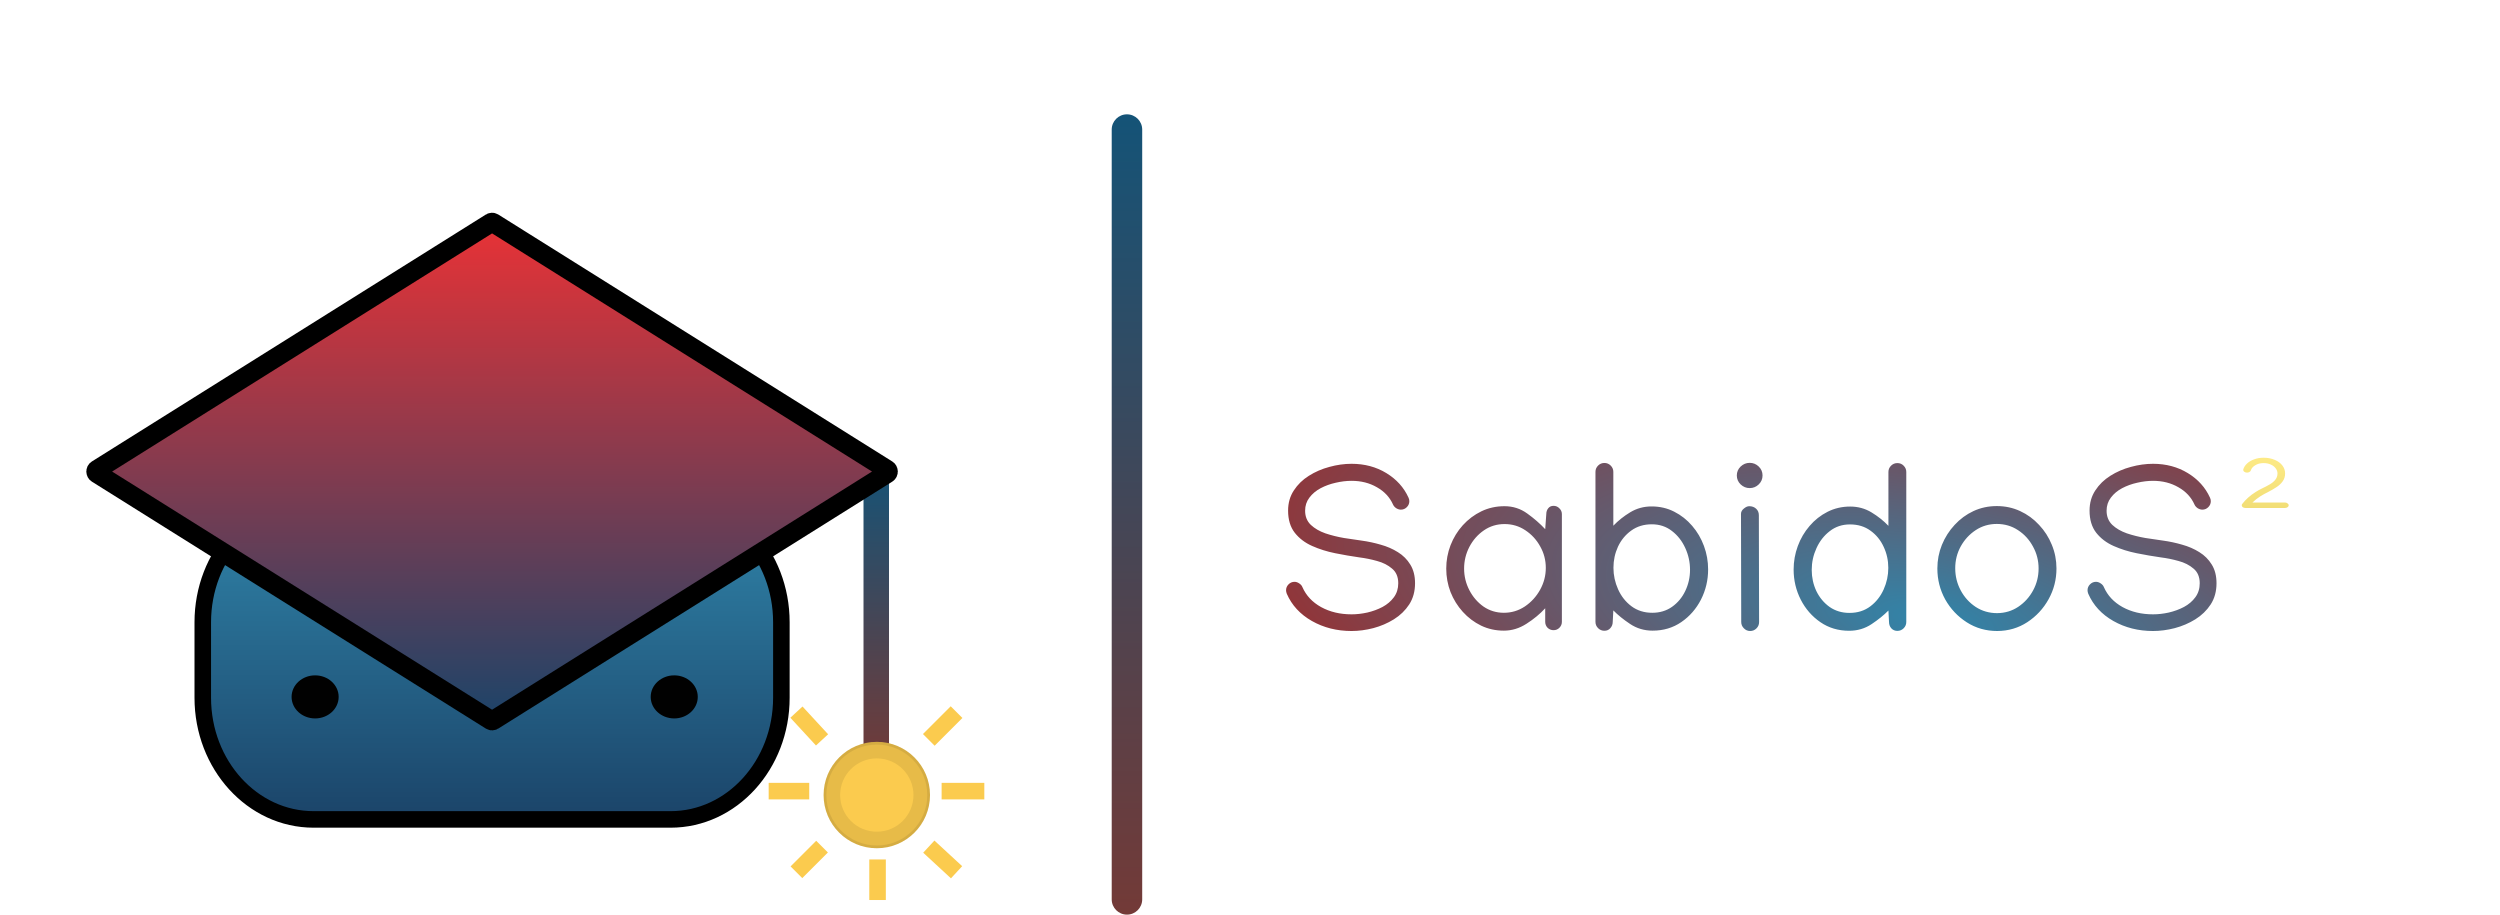 <svg width="574" height="210" viewBox="0 0 574 210" fill="none" xmlns="http://www.w3.org/2000/svg">
<path d="M310.32 106.488C313.31 106.488 315.971 107.199 318.305 108.621C320.638 110.043 322.333 111.921 323.391 114.254C323.518 114.509 323.582 114.783 323.582 115.074C323.582 115.603 323.391 116.059 323.008 116.441C322.625 116.824 322.169 117.016 321.641 117.016C321.294 117.016 320.939 116.906 320.574 116.687C320.228 116.451 319.982 116.168 319.836 115.84C319.089 114.163 317.858 112.841 316.145 111.875C314.449 110.891 312.508 110.398 310.32 110.398C309.154 110.398 307.941 110.544 306.684 110.836C305.444 111.109 304.286 111.529 303.211 112.094C302.154 112.659 301.297 113.379 300.641 114.254C299.984 115.111 299.656 116.113 299.656 117.262C299.656 118.592 300.094 119.677 300.969 120.516C301.844 121.336 302.956 121.983 304.305 122.457C305.672 122.913 307.094 123.268 308.57 123.523C310.065 123.76 311.423 123.961 312.645 124.125C314.103 124.326 315.552 124.635 316.992 125.055C318.451 125.456 319.772 126.03 320.957 126.777C322.142 127.507 323.09 128.454 323.801 129.621C324.53 130.788 324.895 132.219 324.895 133.914C324.895 135.773 324.448 137.396 323.555 138.781C322.661 140.148 321.486 141.288 320.027 142.199C318.587 143.092 317.01 143.767 315.297 144.223C313.602 144.66 311.943 144.879 310.32 144.879C306.948 144.879 303.913 144.113 301.215 142.582C298.517 141.051 296.594 138.964 295.445 136.32C295.336 136.029 295.281 135.764 295.281 135.527C295.281 134.999 295.473 134.543 295.855 134.16C296.238 133.777 296.694 133.586 297.223 133.586C297.587 133.586 297.943 133.704 298.289 133.941C298.654 134.178 298.9 134.461 299.027 134.789C299.884 136.74 301.315 138.271 303.32 139.383C305.344 140.495 307.677 141.051 310.32 141.051C311.487 141.051 312.69 140.914 313.93 140.641C315.188 140.349 316.354 139.921 317.43 139.355C318.505 138.772 319.371 138.034 320.027 137.141C320.702 136.229 321.039 135.154 321.039 133.914C321.039 132.456 320.565 131.335 319.617 130.551C318.688 129.749 317.539 129.165 316.172 128.801C314.805 128.418 313.456 128.145 312.125 127.98C310.339 127.725 308.488 127.406 306.574 127.023C304.678 126.641 302.91 126.085 301.27 125.355C299.629 124.626 298.298 123.615 297.277 122.32C296.257 121.008 295.746 119.312 295.746 117.234C295.746 115.484 296.184 113.944 297.059 112.613C297.934 111.264 299.082 110.143 300.504 109.25C301.944 108.339 303.521 107.655 305.234 107.199C306.948 106.725 308.643 106.488 310.32 106.488ZM345.429 116.223C347.379 116.223 349.129 116.788 350.679 117.918C352.246 119.048 353.614 120.242 354.78 121.5L355.026 118.055C355.026 117.526 355.172 117.079 355.464 116.715C355.755 116.332 356.166 116.141 356.694 116.141C357.223 116.141 357.669 116.332 358.034 116.715C358.417 117.079 358.608 117.526 358.608 118.055V142.773C358.608 143.302 358.417 143.758 358.034 144.141C357.669 144.505 357.223 144.688 356.694 144.688C356.166 144.688 355.71 144.505 355.327 144.141C354.962 143.758 354.78 143.302 354.78 142.773V139.656C353.577 140.969 352.146 142.154 350.487 143.211C348.847 144.268 347.115 144.797 345.292 144.797C343.414 144.797 341.673 144.414 340.069 143.648C338.465 142.865 337.061 141.807 335.858 140.477C334.655 139.146 333.716 137.633 333.042 135.937C332.386 134.224 332.058 132.428 332.058 130.551C332.058 128.691 332.386 126.905 333.042 125.191C333.716 123.46 334.655 121.928 335.858 120.598C337.08 119.249 338.502 118.182 340.124 117.398C341.746 116.615 343.515 116.223 345.429 116.223ZM354.917 130.387C354.917 128.618 354.489 126.978 353.632 125.465C352.793 123.934 351.654 122.694 350.214 121.746C348.792 120.798 347.206 120.324 345.456 120.324C343.688 120.324 342.102 120.807 340.698 121.773C339.294 122.74 338.183 124.007 337.362 125.574C336.56 127.124 336.159 128.783 336.159 130.551C336.159 132.301 336.56 133.951 337.362 135.5C338.164 137.049 339.249 138.307 340.616 139.273C342.002 140.221 343.56 140.695 345.292 140.695C347.042 140.695 348.646 140.212 350.104 139.246C351.563 138.262 352.729 136.986 353.604 135.418C354.479 133.832 354.917 132.155 354.917 130.387ZM379.443 144.797C377.529 144.797 375.806 144.286 374.275 143.266C372.744 142.245 371.459 141.206 370.42 140.148L370.283 142.773C370.283 143.339 370.101 143.822 369.736 144.223C369.39 144.624 368.934 144.824 368.369 144.824C367.804 144.824 367.321 144.624 366.92 144.223C366.519 143.822 366.318 143.339 366.318 142.773V108.348C366.318 107.783 366.519 107.299 366.92 106.898C367.321 106.497 367.804 106.297 368.369 106.297C368.934 106.297 369.417 106.497 369.818 106.898C370.219 107.299 370.42 107.783 370.42 108.348V120.707C371.532 119.54 372.826 118.51 374.303 117.617C375.779 116.724 377.411 116.277 379.197 116.277C381.093 116.277 382.825 116.678 384.392 117.48C385.978 118.283 387.355 119.367 388.521 120.734C389.688 122.083 390.59 123.624 391.228 125.355C391.866 127.087 392.185 128.883 392.185 130.742C392.185 133.203 391.638 135.509 390.545 137.66C389.451 139.793 387.947 141.516 386.033 142.828C384.119 144.141 381.922 144.797 379.443 144.797ZM379.361 140.695C381.093 140.695 382.606 140.24 383.9 139.328C385.213 138.398 386.224 137.186 386.935 135.691C387.664 134.178 388.029 132.556 388.029 130.824C388.029 129.074 387.664 127.406 386.935 125.82C386.206 124.216 385.185 122.913 383.873 121.91C382.56 120.889 381.02 120.379 379.252 120.379C377.429 120.379 375.852 120.862 374.521 121.828C373.209 122.776 372.197 124.007 371.486 125.52C370.793 127.033 370.447 128.646 370.447 130.359C370.447 132.073 370.803 133.723 371.513 135.309C372.224 136.895 373.245 138.189 374.576 139.191C375.925 140.194 377.52 140.695 379.361 140.695ZM401.727 112.066C400.943 112.066 400.251 111.784 399.649 111.219C399.066 110.654 398.774 109.97 398.774 109.168C398.774 108.366 399.066 107.682 399.649 107.117C400.251 106.552 400.943 106.27 401.727 106.27C402.529 106.27 403.222 106.552 403.805 107.117C404.389 107.682 404.68 108.366 404.68 109.168C404.68 109.97 404.389 110.654 403.805 111.219C403.222 111.784 402.529 112.066 401.727 112.066ZM399.731 118C399.731 117.526 399.95 117.116 400.387 116.77C400.825 116.405 401.235 116.223 401.618 116.223C402.256 116.223 402.785 116.414 403.204 116.797C403.623 117.18 403.833 117.681 403.833 118.301L403.887 142.828C403.887 143.393 403.687 143.876 403.286 144.277C402.885 144.678 402.402 144.879 401.837 144.879C401.271 144.879 400.788 144.669 400.387 144.25C399.986 143.849 399.786 143.366 399.786 142.801L399.731 118ZM424.558 144.824C422.079 144.824 419.882 144.168 417.968 142.855C416.054 141.543 414.55 139.82 413.457 137.687C412.363 135.536 411.816 133.23 411.816 130.77C411.816 128.91 412.135 127.115 412.773 125.383C413.411 123.651 414.313 122.111 415.48 120.762C416.647 119.395 418.023 118.31 419.609 117.508C421.195 116.706 422.927 116.305 424.804 116.305C426.591 116.305 428.222 116.751 429.699 117.645C431.175 118.538 432.47 119.568 433.582 120.734V108.375C433.582 107.81 433.782 107.327 434.183 106.926C434.584 106.525 435.067 106.324 435.632 106.324C436.216 106.324 436.699 106.525 437.082 106.926C437.483 107.327 437.683 107.81 437.683 108.375V142.801C437.683 143.366 437.483 143.849 437.082 144.25C436.681 144.651 436.197 144.852 435.632 144.852C435.067 144.852 434.602 144.651 434.238 144.25C433.891 143.849 433.718 143.366 433.718 142.801L433.582 140.176C432.543 141.233 431.257 142.272 429.726 143.293C428.195 144.314 426.472 144.824 424.558 144.824ZM424.64 140.723C426.5 140.723 428.095 140.221 429.425 139.219C430.756 138.216 431.777 136.922 432.488 135.336C433.199 133.75 433.554 132.1 433.554 130.387C433.554 128.673 433.199 127.06 432.488 125.547C431.795 124.034 430.793 122.803 429.48 121.855C428.168 120.889 426.591 120.406 424.75 120.406C422.981 120.406 421.441 120.917 420.128 121.937C418.816 122.94 417.795 124.243 417.066 125.848C416.337 127.434 415.972 129.102 415.972 130.852C415.972 132.583 416.328 134.206 417.039 135.719C417.768 137.214 418.78 138.426 420.074 139.355C421.386 140.267 422.908 140.723 424.64 140.723ZM458.463 116.195C460.377 116.195 462.164 116.578 463.823 117.344C465.482 118.109 466.931 119.167 468.17 120.516C469.428 121.846 470.403 123.368 471.096 125.082C471.807 126.796 472.163 128.609 472.163 130.523C472.163 133.057 471.561 135.409 470.358 137.578C469.155 139.747 467.523 141.507 465.463 142.855C463.422 144.186 461.125 144.861 458.573 144.879C455.984 144.879 453.651 144.214 451.573 142.883C449.495 141.552 447.845 139.802 446.623 137.633C445.42 135.445 444.819 133.076 444.819 130.523C444.819 128.628 445.165 126.823 445.858 125.109C446.569 123.378 447.544 121.846 448.784 120.516C450.023 119.167 451.463 118.109 453.104 117.344C454.763 116.578 456.549 116.195 458.463 116.195ZM458.463 120.297C456.677 120.297 455.064 120.771 453.623 121.719C452.183 122.667 451.035 123.915 450.178 125.465C449.34 126.996 448.92 128.664 448.92 130.469C448.92 132.292 449.34 133.987 450.178 135.555C451.017 137.122 452.165 138.389 453.623 139.355C455.082 140.303 456.722 140.777 458.545 140.777C460.35 140.759 461.963 140.276 463.385 139.328C464.825 138.362 465.965 137.104 466.803 135.555C467.642 134.005 468.061 132.328 468.061 130.523C468.061 128.719 467.633 127.042 466.776 125.492C465.937 123.924 464.789 122.667 463.331 121.719C461.89 120.771 460.268 120.297 458.463 120.297ZM494.337 106.488C497.327 106.488 499.988 107.199 502.322 108.621C504.655 110.043 506.35 111.921 507.408 114.254C507.535 114.509 507.599 114.783 507.599 115.074C507.599 115.603 507.408 116.059 507.025 116.441C506.642 116.824 506.186 117.016 505.658 117.016C505.311 117.016 504.956 116.906 504.591 116.687C504.245 116.451 503.999 116.168 503.853 115.84C503.105 114.163 501.875 112.841 500.161 111.875C498.466 110.891 496.525 110.398 494.337 110.398C493.171 110.398 491.958 110.544 490.701 110.836C489.461 111.109 488.303 111.529 487.228 112.094C486.171 112.659 485.314 113.379 484.658 114.254C484.001 115.111 483.673 116.113 483.673 117.262C483.673 118.592 484.111 119.677 484.986 120.516C485.861 121.336 486.973 121.983 488.322 122.457C489.689 122.913 491.111 123.268 492.587 123.523C494.082 123.76 495.44 123.961 496.661 124.125C498.12 124.326 499.569 124.635 501.009 125.055C502.467 125.456 503.789 126.03 504.974 126.777C506.159 127.507 507.107 128.454 507.818 129.621C508.547 130.788 508.911 132.219 508.911 133.914C508.911 135.773 508.465 137.396 507.572 138.781C506.678 140.148 505.503 141.288 504.044 142.199C502.604 143.092 501.027 143.767 499.314 144.223C497.618 144.66 495.96 144.879 494.337 144.879C490.965 144.879 487.93 144.113 485.232 142.582C482.534 141.051 480.611 138.964 479.462 136.32C479.353 136.029 479.298 135.764 479.298 135.527C479.298 134.999 479.49 134.543 479.872 134.16C480.255 133.777 480.711 133.586 481.24 133.586C481.604 133.586 481.96 133.704 482.306 133.941C482.671 134.178 482.917 134.461 483.044 134.789C483.901 136.74 485.332 138.271 487.337 139.383C489.361 140.495 491.694 141.051 494.337 141.051C495.504 141.051 496.707 140.914 497.947 140.641C499.204 140.349 500.371 139.921 501.447 139.355C502.522 138.772 503.388 138.034 504.044 137.141C504.719 136.229 505.056 135.154 505.056 133.914C505.056 132.456 504.582 131.335 503.634 130.551C502.704 129.749 501.556 129.165 500.189 128.801C498.822 128.418 497.473 128.145 496.142 127.98C494.355 127.725 492.505 127.406 490.591 127.023C488.695 126.641 486.927 126.085 485.286 125.355C483.646 124.626 482.315 123.615 481.294 122.32C480.273 121.008 479.763 119.312 479.763 117.234C479.763 115.484 480.201 113.944 481.076 112.613C481.951 111.264 483.099 110.143 484.521 109.25C485.961 108.339 487.538 107.655 489.251 107.199C490.965 106.725 492.66 106.488 494.337 106.488Z" fill="url(#paint0_radial_610_1852)"/>
<path d="M515.582 116.633C515.345 116.633 515.136 116.578 514.953 116.469C514.789 116.341 514.707 116.186 514.707 116.004C514.707 115.895 514.744 115.794 514.817 115.703C515.6 114.682 516.621 113.771 517.879 112.969C518.335 112.677 518.845 112.395 519.41 112.121C519.994 111.848 520.55 111.556 521.078 111.246C521.625 110.936 522.063 110.581 522.391 110.18C522.737 109.76 522.91 109.268 522.91 108.703C522.91 108.266 522.765 107.865 522.473 107.5C522.199 107.135 521.826 106.853 521.352 106.652C520.878 106.434 520.331 106.324 519.711 106.324C518.964 106.324 518.317 106.497 517.77 106.844C517.241 107.172 516.913 107.564 516.785 108.02C516.749 108.147 516.64 108.266 516.457 108.375C516.293 108.466 516.111 108.512 515.91 108.512C515.655 108.512 515.436 108.439 515.254 108.293C515.072 108.129 515.008 107.947 515.063 107.746C515.209 107.272 515.491 106.835 515.91 106.434C516.33 106.033 516.867 105.714 517.524 105.477C518.18 105.221 518.918 105.094 519.738 105.094C520.686 105.094 521.534 105.258 522.281 105.586C523.029 105.896 523.612 106.324 524.031 106.871C524.451 107.418 524.66 108.029 524.66 108.703C524.66 109.414 524.469 110.025 524.086 110.535C523.722 111.046 523.238 111.492 522.637 111.875C522.054 112.258 521.443 112.613 520.805 112.941C520.167 113.251 519.584 113.57 519.055 113.898C518.362 114.336 517.733 114.828 517.168 115.375H524.606C524.843 115.375 525.043 115.439 525.207 115.566C525.39 115.694 525.481 115.84 525.481 116.004C525.481 116.186 525.39 116.341 525.207 116.469C525.043 116.578 524.843 116.633 524.606 116.633H515.582Z" fill="url(#paint1_linear_610_1852)"/>
<path d="M255.25 29.75C255.25 27.817 256.817 26.25 258.75 26.25C260.683 26.25 262.25 27.817 262.25 29.75V206.5C262.25 208.433 260.683 210 258.75 210C256.817 210 255.25 208.433 255.25 206.5V29.75Z" fill="url(#paint2_linear_610_1852)"/>
<g filter="url(#filter0_d_610_1852)">
<path d="M153.96 112.166H72C57.824 112.166 46.332 124.786 46.332 140.355V157.664C46.332 173.233 57.824 185.854 72 185.854H153.96C168.136 185.854 179.628 173.233 179.628 157.664V140.355C179.628 124.786 168.136 112.166 153.96 112.166Z" fill="url(#paint3_linear_610_1852)"/>
<path d="M153.96 112.413H72.001C57.949 112.413 46.557 124.923 46.557 140.355V157.664C46.557 173.096 57.949 185.607 72.001 185.607H153.96C168.012 185.607 179.404 173.096 179.404 157.664V140.355C179.404 124.923 168.012 112.413 153.96 112.413Z" fill="url(#paint4_linear_610_1852)" stroke="black" stroke-width="3.798"/>
</g>
<path d="M204.115 109.424C204.115 107.648 202.805 106.209 201.188 106.209C199.572 106.209 198.261 107.648 198.261 109.424V172.727C198.261 174.502 199.572 175.941 201.188 175.941C202.805 175.941 204.115 174.502 204.115 172.727V109.424Z" fill="url(#paint5_linear_610_1852)"/>
<g filter="url(#filter1_d_610_1852)">
<path d="M112.534 48.153C112.811 47.98 113.15 47.98 113.427 48.153L203.927 104.877C204.532 105.257 204.532 106.215 203.927 106.595L113.427 163.319C113.15 163.493 112.811 163.493 112.534 163.319L22.034 106.595C21.428 106.215 21.428 105.257 22.034 104.877L112.534 48.153Z" fill="url(#paint6_linear_610_1852)"/>
<path d="M112.757 48.583C112.895 48.496 113.065 48.496 113.203 48.583L203.703 105.307C204.006 105.497 204.006 105.976 203.703 106.166L113.203 162.89C113.065 162.977 112.895 162.977 112.757 162.89L22.257 106.166C21.954 105.976 21.954 105.497 22.257 105.307L112.757 48.583Z" stroke="black" stroke-width="4.431"/>
</g>
<path d="M72.352 164.953C75.336 164.953 77.756 162.739 77.756 160.008C77.756 157.276 75.336 155.062 72.352 155.062C69.367 155.062 66.948 157.276 66.948 160.008C66.948 162.739 69.367 164.953 72.352 164.953Z" fill="#010101"/>
<path d="M154.804 164.953C157.788 164.953 160.208 162.739 160.208 160.008C160.208 157.276 157.788 155.062 154.804 155.062C151.819 155.062 149.4 157.276 149.4 160.008C149.4 162.739 151.819 164.953 154.804 164.953Z" fill="#010101"/>
<ellipse cx="201.315" cy="182.543" rx="12.215" ry="12.213" fill="#FBCB4E"/>
<path d="M213.213 182.543C213.213 189.113 207.886 194.439 201.315 194.439C194.743 194.439 189.416 189.113 189.416 182.543C189.416 175.972 194.743 170.646 201.315 170.646C207.886 170.646 213.213 175.972 213.213 182.543Z" stroke="black" stroke-opacity="0.08" stroke-width="0.633"/>
<path d="M211.631 182.543C211.631 188.239 207.012 192.857 201.315 192.857C195.617 192.857 190.999 188.239 190.999 182.543C190.999 176.847 195.617 172.229 201.315 172.229C207.012 172.229 211.631 176.847 211.631 182.543Z" stroke="black" stroke-opacity="0.08" stroke-width="3.798"/>
<path d="M213.254 169.877L219.627 163.503" stroke="#FBCB4E" stroke-width="3.798"/>
<path d="M201.488 197.33V206.644" stroke="#FBCB4E" stroke-width="3.798"/>
<path d="M216.196 181.642H226" stroke="#FBCB4E" stroke-width="3.798"/>
<path d="M185.801 181.642H176.486" stroke="#FBCB4E" stroke-width="3.798"/>
<path d="M188.741 194.388L182.859 200.271" stroke="#FBCB4E" stroke-width="3.798"/>
<path d="M213.254 194.388L219.627 200.271" stroke="#FBCB4E" stroke-width="3.798"/>
<path d="M188.741 169.877L182.859 163.503" stroke="#FBCB4E" stroke-width="3.798"/>
<defs>
<filter id="filter0_d_610_1852" x="42.126" y="110.513" width="141.709" height="82.057" filterUnits="userSpaceOnUse" color-interpolation-filters="sRGB">
<feFlood flood-opacity="0" result="BackgroundImageFix"/>
<feColorMatrix in="SourceAlpha" type="matrix" values="0 0 0 0 0 0 0 0 0 0 0 0 0 0 0 0 0 0 127 0" result="hardAlpha"/>
<feOffset dy="2.532"/>
<feGaussianBlur stdDeviation="1.266"/>
<feComposite in2="hardAlpha" operator="out"/>
<feColorMatrix type="matrix" values="0 0 0 0 0 0 0 0 0 0 0 0 0 0 0 0 0 0 0.25 0"/>
<feBlend mode="normal" in2="BackgroundImageFix" result="effect1_dropShadow_610_1852"/>
<feBlend mode="normal" in="SourceGraphic" in2="effect1_dropShadow_610_1852" result="shape"/>
</filter>
<filter id="filter1_d_610_1852" x="17.282" y="46.302" width="191.396" height="123.933" filterUnits="userSpaceOnUse" color-interpolation-filters="sRGB">
<feFlood flood-opacity="0" result="BackgroundImageFix"/>
<feColorMatrix in="SourceAlpha" type="matrix" values="0 0 0 0 0 0 0 0 0 0 0 0 0 0 0 0 0 0 127 0" result="hardAlpha"/>
<feOffset dy="2.532"/>
<feGaussianBlur stdDeviation="1.266"/>
<feComposite in2="hardAlpha" operator="out"/>
<feColorMatrix type="matrix" values="0 0 0 0 0 0 0 0 0 0 0 0 0 0 0 0 0 0 0.25 0"/>
<feBlend mode="normal" in2="BackgroundImageFix" result="effect1_dropShadow_610_1852"/>
<feBlend mode="normal" in="SourceGraphic" in2="effect1_dropShadow_610_1852" result="shape"/>
</filter>
<radialGradient id="paint0_radial_610_1852" cx="0" cy="0" r="1" gradientUnits="userSpaceOnUse" gradientTransform="translate(443.517 142.544) rotate(99.447) scale(64.836 175.402)">
<stop stop-color="#3085AA"/>
<stop offset="1" stop-color="#9C2C2C"/>
<stop offset="1" stop-color="#FF3030"/>
</radialGradient>
<linearGradient id="paint1_linear_610_1852" x1="432.875" y1="103.25" x2="432.875" y2="206.5" gradientUnits="userSpaceOnUse">
<stop stop-color="#FFEC88"/>
<stop offset="1" stop-color="#998100"/>
</linearGradient>
<linearGradient id="paint2_linear_610_1852" x1="258.75" y1="26.25" x2="258.75" y2="210" gradientUnits="userSpaceOnUse">
<stop stop-color="#145377"/>
<stop offset="1" stop-color="#733A37"/>
</linearGradient>
<linearGradient id="paint3_linear_610_1852" x1="112.98" y1="112.166" x2="112.98" y2="185.854" gradientUnits="userSpaceOnUse">
<stop stop-color="#3085AA"/>
<stop offset="1" stop-color="#1B4469"/>
</linearGradient>
<linearGradient id="paint4_linear_610_1852" x1="112.98" y1="112.413" x2="112.98" y2="185.607" gradientUnits="userSpaceOnUse">
<stop stop-color="#3085AA"/>
<stop offset="1" stop-color="#1B4469"/>
</linearGradient>
<linearGradient id="paint5_linear_610_1852" x1="201.188" y1="106.209" x2="201.188" y2="175.941" gradientUnits="userSpaceOnUse">
<stop stop-color="#145377"/>
<stop offset="1" stop-color="#733A37"/>
</linearGradient>
<linearGradient id="paint6_linear_610_1852" x1="112.98" y1="36.004" x2="112.98" y2="163.599" gradientUnits="userSpaceOnUse">
<stop stop-color="#FF3030"/>
<stop offset="1" stop-color="#1B4469"/>
</linearGradient>
</defs>
</svg>
